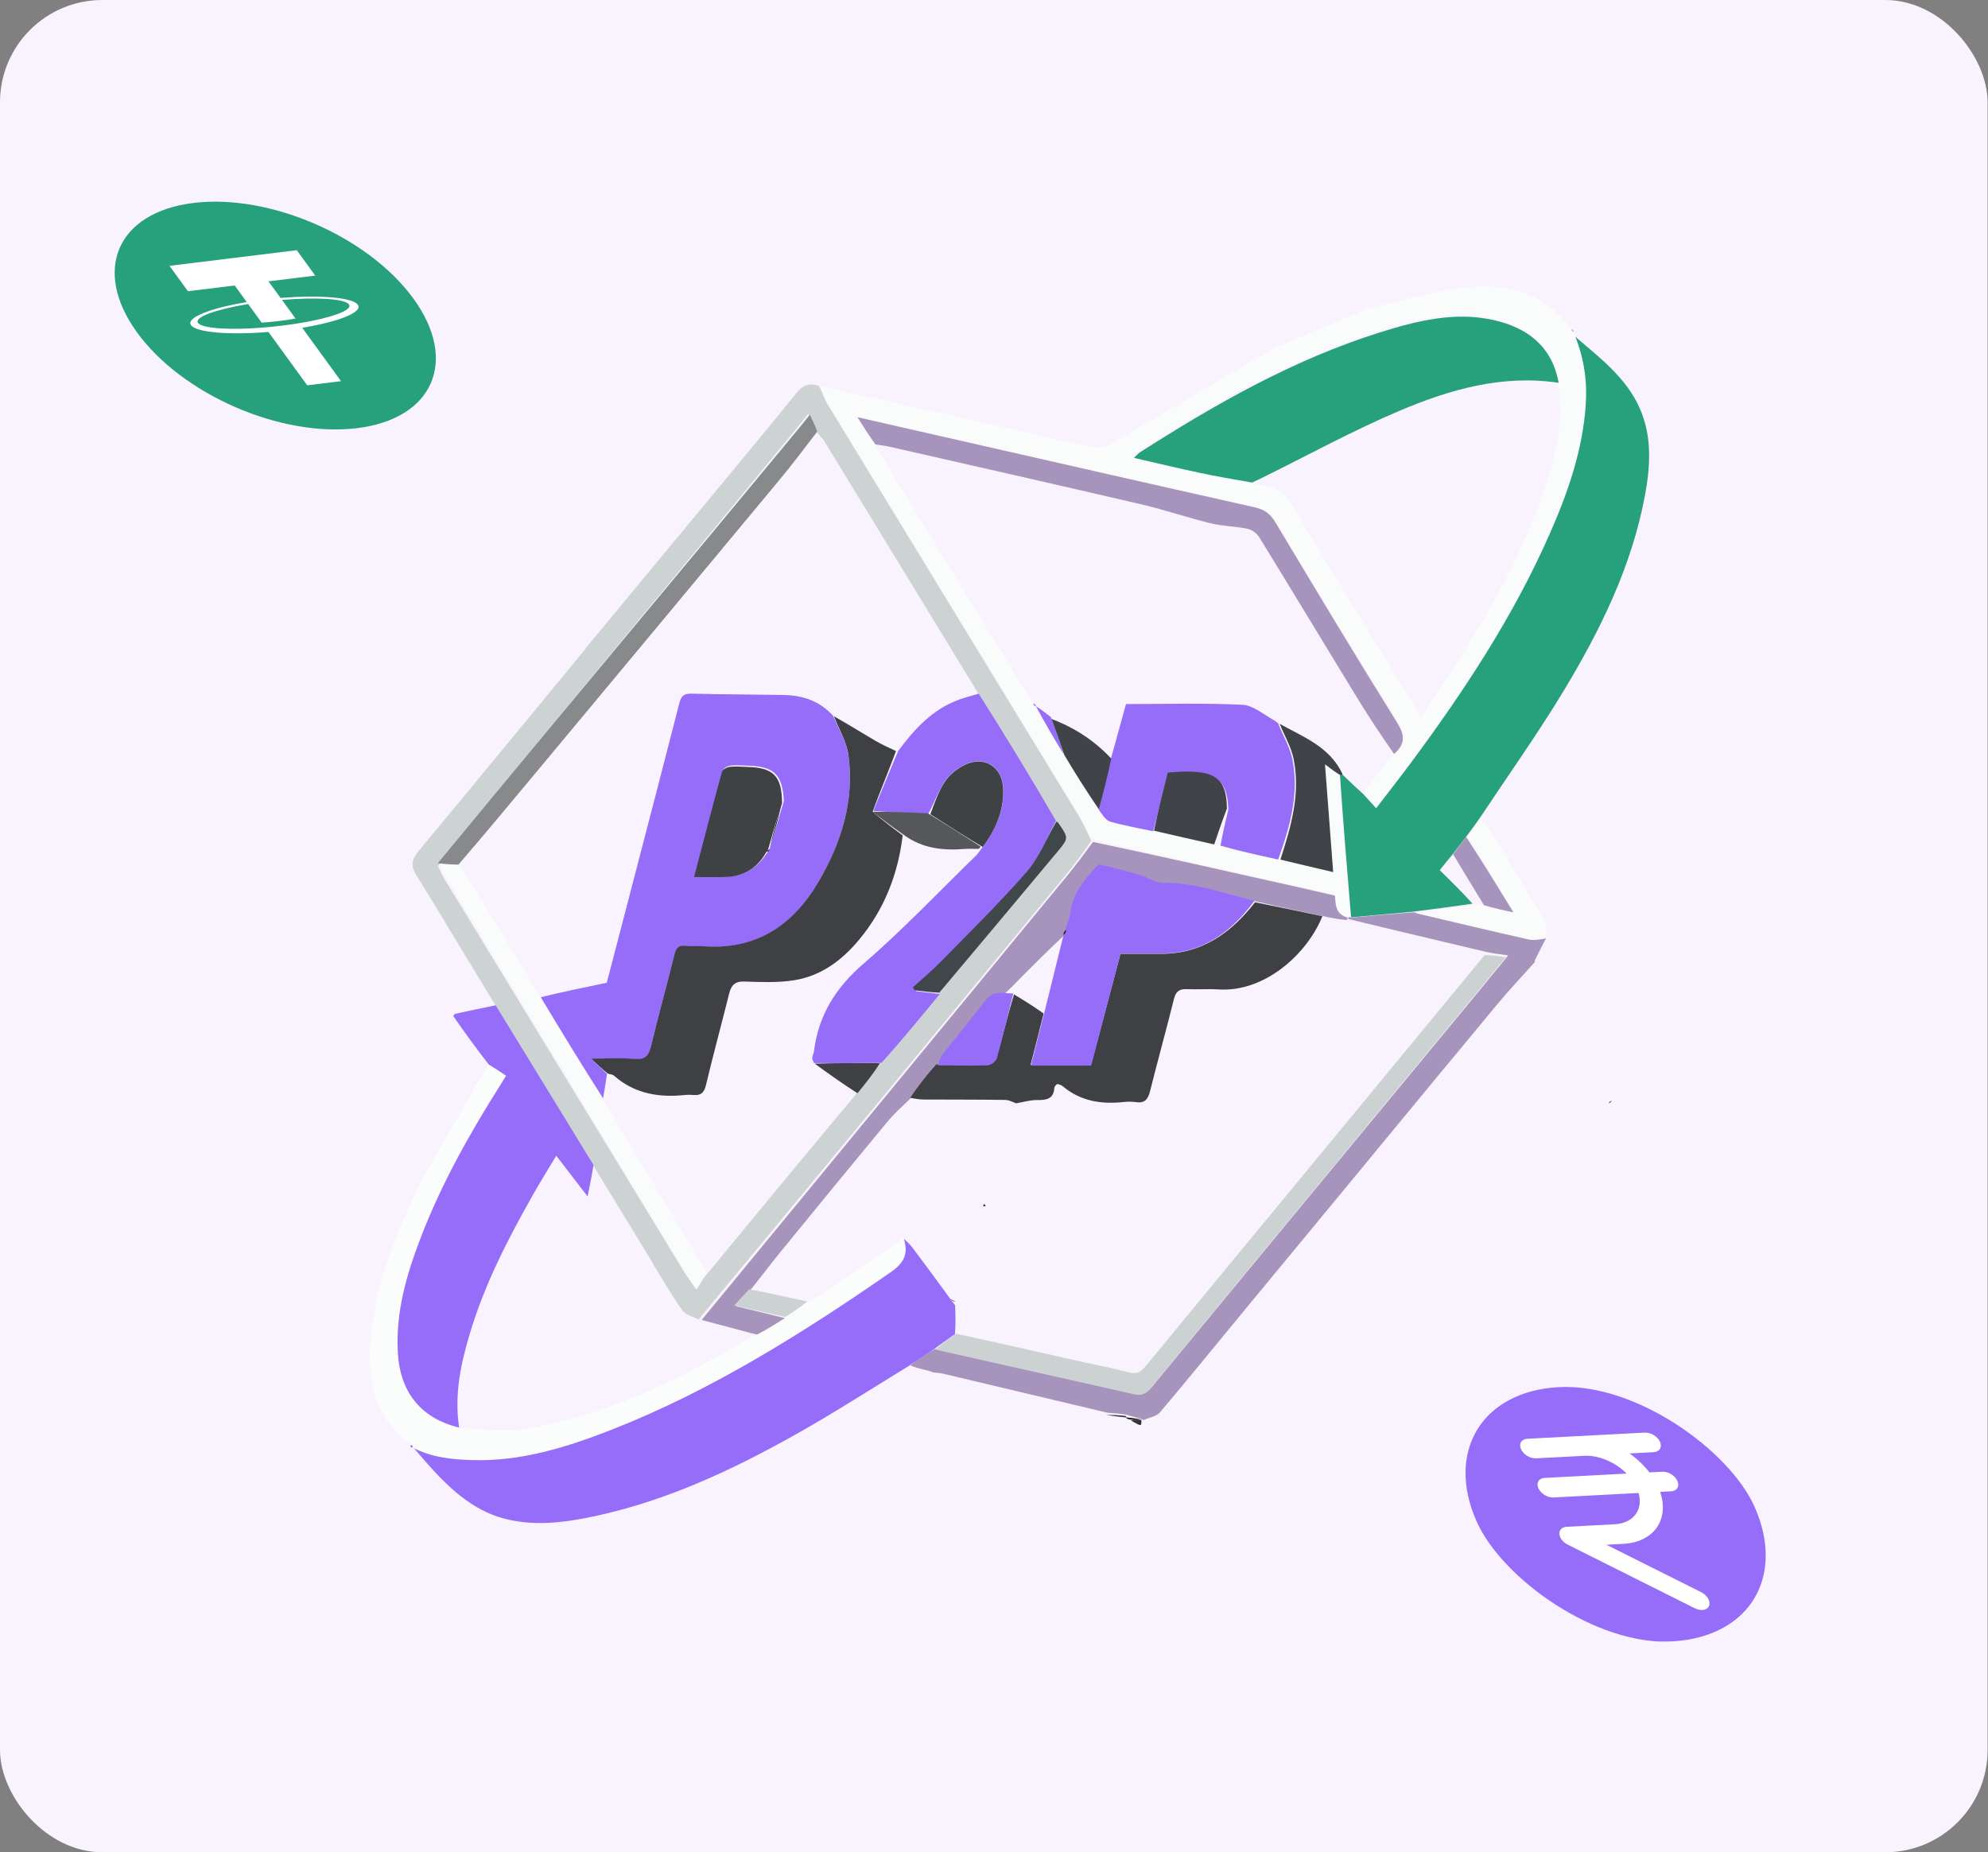 <svg width="791" height="737" viewBox="0 0 791 737" fill="none" xmlns="http://www.w3.org/2000/svg">
<rect x="0" y="0" width="791" height="737" fill="#808080" stroke="none"/>
<rect width="790.845" height="737" rx="40.718" fill="#F9F3FF"/>
<path d="M505.75 139.039C517.201 134.209 528.652 129.38 540.657 124.312C541.911 123.701 542.609 123.327 543.308 122.954C554.986 120.258 566.565 116.939 578.372 115.041C590.187 113.143 602.275 113.402 613.063 119.553C617.53 122.1 621.028 126.34 625.049 130.396C625.452 131.42 625.773 131.858 626.093 132.295C626.093 132.295 626.015 132.281 626.042 132.538C626.379 132.934 626.689 133.074 626.999 133.214C626.999 133.214 626.936 133.232 626.852 133.559C630.425 142.542 631.659 151.536 630.995 160.906C629.716 178.941 623.879 195.686 616.688 212.029C602.141 245.092 582.387 275.027 560.927 303.915C556.603 309.736 552.113 315.434 547.452 321.511C545.387 319.252 543.82 317.537 542.504 315.587C546.693 310.027 550.631 304.701 554.873 299.269C559.413 295.289 559.169 291.804 556.015 286.78C539.58 260.598 523.595 234.132 507.638 207.654C505.624 204.311 503.324 202.551 499.494 201.698C457.875 192.43 416.296 182.984 374.706 173.584C363.834 171.127 352.964 168.661 341.228 166.003C343.83 170.111 345.91 173.394 348.148 177.036C356.311 190.544 364.278 203.718 372.328 216.84C385.177 237.785 398.08 258.696 411.002 279.863C411.306 280.265 411.57 280.426 411.8 280.585C411.767 280.585 411.784 280.52 411.772 280.859C415.568 287.403 419.377 293.608 423.348 300.059C427.85 307.403 432.189 314.501 436.691 321.933C438.354 323.682 439.632 325.865 441.392 326.37C447.042 327.988 452.871 328.986 458.982 330.365C467.29 332.271 475.246 334.037 483.504 335.923C484.236 336.052 484.665 336.059 485.371 336.282C493.278 338.158 500.91 339.818 508.882 341.621C516.019 343.338 522.816 344.911 530.112 346.599C529.035 332.54 527.987 318.865 526.821 303.641C529.584 305.704 531.185 306.898 532.773 308.5C534.329 327.611 535.897 346.314 537.197 365C536.577 364.925 536.224 364.867 535.653 364.569C530.883 363.255 531.102 359.362 530.728 355.895C525.505 354.698 520.504 353.528 515.492 352.406C488.439 346.35 461.384 340.306 434.307 333.904C432.52 330.285 430.903 326.929 428.971 323.766C395.773 269.44 362.527 215.145 329.348 160.808C328.002 158.603 327.214 156.058 326.167 153.672C345.336 157.922 364.514 162.129 383.67 166.433C400.854 170.294 417.993 174.357 435.21 178.057C437.252 178.496 439.974 177.74 441.861 176.644C462.461 164.68 482.957 152.538 503.949 140.161C504.862 139.598 505.306 139.318 505.75 139.039ZM619.774 151.345C617.102 136.911 606.993 129.669 593.911 126.712C578.367 123.199 563.127 127.013 548.313 131.692C513.933 142.549 482.925 160.234 452.767 179.555C452.177 179.933 451.72 180.519 450.484 181.685C459.741 183.806 468.181 185.841 476.669 187.652C483.506 189.11 490.402 190.296 497.627 192.221C499.612 192.652 501.578 193.239 503.586 193.482C508.456 194.071 511.44 196.588 514.011 200.902C527.674 223.828 541.707 246.533 555.621 269.309C558.752 274.434 561.919 279.537 565.25 284.943C565.912 284.143 566.237 283.803 566.501 283.421C568.01 281.239 569.524 279.06 571.001 276.857C588.845 250.233 605.349 222.884 615.276 192.161C619.468 179.188 622.513 165.946 619.774 151.345Z" fill="#FAFBFB"/>
<path d="M542.365 315.909C543.93 317.621 545.494 319.332 547.555 321.586C552.207 315.522 556.688 309.836 561.004 304.027C582.422 275.2 602.139 245.328 616.659 212.334C623.835 196.026 629.662 179.316 630.937 161.319C631.6 151.968 630.369 142.994 626.817 134C636.517 142.344 647.108 150.281 652.489 162.574C657.368 173.719 656.677 185.466 654.516 197.092C649.283 225.247 636.849 250.55 622.242 274.759C612.026 291.693 600.513 307.848 589.243 324.83C587.167 327.774 585.427 330.238 583.406 332.884C581.485 335.291 579.846 337.515 577.962 339.951C576.179 342.072 574.641 343.982 572.84 346.217C577.454 350.742 581.87 355.072 585.902 359.573C577.755 360.761 569.993 361.78 561.798 362.794C553.44 363.526 545.513 364.263 537.587 365C536.022 346.337 534.457 327.673 533.167 308.478C533.635 307.944 533.828 307.941 534.163 308.218C536.992 310.967 539.678 313.438 542.365 315.909Z" fill="#26A17B"/>
<path d="M537.858 365.076C546.066 364.354 554.006 363.615 562.745 363C578.606 366.568 593.656 370.069 608.745 373.39C610.784 373.838 613.021 373.383 615.167 373.346C613.75 376.038 612.334 378.729 610.783 381.93C610.649 382.439 610.626 382.862 610.626 382.862C605.674 388.409 600.553 393.816 595.8 399.529C578.52 420.296 561.363 441.166 544.159 461.997C527.154 482.587 510.14 503.171 493.145 523.769C482.61 536.536 472.18 549.392 461.482 562.02C460.169 563.57 457.487 563.962 455.07 564.96C454.701 565.029 454.734 565.035 454.528 564.76C452.261 564.011 450.199 563.536 447.887 562.835C445.295 562.441 442.951 562.274 440.608 562.106C418.775 556.914 396.943 551.716 375.106 546.544C374.049 546.294 372.939 546.265 371.455 546.095C370.605 545.835 370.156 545.614 369.446 545.39C366.897 544.826 364.607 544.267 362.167 543.299C365.24 540.792 368.464 538.696 372.067 536.736C398.816 542.759 425.191 548.613 451.541 554.579C454.596 555.271 456.333 554.262 458.255 551.932C501.184 499.87 544.202 447.88 587.197 395.872C591.329 390.873 595.419 385.84 600.088 380.141C596.678 379.686 594.232 379.359 591.529 378.811C572.997 374.366 554.722 370.142 536.465 365.659C536.499 365.229 536.515 365.057 536.532 364.885C536.884 364.943 537.237 365.001 537.858 365.076Z" fill="#A694BD"/>
<path d="M614.708 373.481C612.472 373.803 610.258 374.264 608.242 373.81C593.315 370.449 578.428 366.907 563.167 363.302C570.497 362.149 578.188 361.116 586.593 359.929C588.4 359.995 589.494 360.214 590.892 360.573C594.594 361.429 597.993 362.145 602.454 363.086C595.947 352.32 590.007 342.493 584.067 332.665C585.791 330.167 587.515 327.668 589.489 325C598.111 338.775 606.577 352.662 614.73 366.739C615.661 368.347 614.834 371.018 614.708 373.481Z" fill="#FAFBFB"/>
<path d="M440.167 563.014C442.477 562.961 445.039 563.052 447.881 563.407C448.169 563.762 448.177 563.855 448.162 563.96C448.14 563.973 448.096 564 448.096 564C445.537 563.72 442.978 563.44 440.167 563.014Z" fill="#353537"/>
<path d="M454.144 565C454.19 567.599 454.135 567.609 450.266 565.354C450.084 565.069 450.138 564.998 450.541 565.005C452.018 565.016 453.092 565.02 454.167 565.024C454.167 565.024 454.132 565.017 454.144 565Z" fill="#353537"/>
<path d="M450.112 565C449.53 564.863 448.966 564.694 448.256 564.295C448.11 564.065 448.138 564.015 448.373 564C449.128 564.29 449.647 564.596 450.167 564.902C450.167 564.902 450.131 564.968 450.112 565Z" fill="#353537"/>
<path d="M626.167 132C625.74 131.876 625.436 131.546 625.167 131C625.564 131.121 625.927 131.457 626.167 132Z" fill="#966DF9"/>
<path d="M641.141 438C641.265 438.238 640.942 438.563 640.191 439C640.073 438.77 640.383 438.429 641.141 438Z" fill="#353537"/>
<path d="M371.368 537.005C368.153 539.087 364.939 541.169 361.554 543.512C346.225 552.934 331.303 562.513 315.854 571.161C291.244 584.937 265.753 596.836 237.969 602.983C224.632 605.934 211.05 607.774 197.8 603.394C191.95 601.46 186.321 597.88 181.565 593.896C175.155 588.528 169.685 582.049 164.167 575.587C171.874 579.31 179.977 580.127 188.21 580.364C207.639 580.924 225.781 575.327 243.543 568.446C283.465 552.98 319.415 530.476 354.396 506.217C359.587 502.617 361.544 499.038 359.642 493C360.898 493.991 362.097 495.156 363.09 496.475C368.183 503.244 373.224 510.053 378.335 517.122C378.891 517.934 379.396 518.47 380.03 519.358C380.201 523.385 380.243 527.062 379.972 530.836C376.896 532.957 374.132 534.981 371.368 537.005Z" fill="#966DF9"/>
<path d="M359.363 492.758C361.42 498.623 359.461 502.246 354.265 505.891C319.248 530.452 283.261 553.236 243.298 568.894C225.518 575.861 207.357 581.527 187.909 580.961C179.667 580.721 171.555 579.893 163.849 575.796C163.502 575.933 163.458 576.011 163.755 575.879C164.014 575.549 163.975 575.351 163.937 575.153C147.562 563.285 145.65 546.307 147.98 528.133C150.577 507.874 158.377 489.273 167.316 470.461C176.541 454.263 185.491 438.616 194.773 423C197.264 424.503 199.424 425.975 201.641 427.486C200.781 428.887 199.974 430.229 199.142 431.554C187.048 450.803 176.012 470.62 167.864 491.927C162.181 506.787 157.788 521.94 158.741 538.165C159.663 553.837 168.051 564.294 183.416 568.358C191.72 568.65 199.807 569.94 207.526 568.77C241.573 563.608 271.642 548.137 301.208 530.804C304.954 528.57 308.394 526.358 312.147 524.117C315.322 522.051 318.184 520.014 321.392 517.928C324.013 516.562 326.379 515.381 328.549 513.905C338.85 506.9 349.097 499.815 359.363 492.758Z" fill="#FAFDFC"/>
<path d="M163.901 575C164.206 575.328 164.24 575.57 164.047 576C163.603 575.933 163.385 575.678 163.167 575.423C163.321 575.253 163.475 575.083 163.901 575Z" fill="#966DF9"/>
<path d="M325.882 153.564C327.204 156.186 327.99 158.734 329.335 160.94C362.481 215.332 395.695 269.683 428.859 324.064C430.79 327.23 432.406 330.59 434.167 334.535C430.716 339.631 427.365 344.131 423.802 348.456C375.322 407.3 326.814 466.12 277.951 525C275.495 523.827 272.715 523.088 271.432 521.283C267.324 515.504 263.771 509.33 259.943 503.068C259.624 502.417 259.368 502.007 258.975 501.285C251.209 488.539 243.579 476.106 235.852 463.447C222.844 442.14 209.932 421.057 196.914 399.665C193.672 394.288 190.537 389.22 187.395 383.954C187.337 383.467 187.172 383.276 186.893 383.185C179.852 371.552 172.934 359.842 165.698 348.333C163.378 344.644 163.745 342.012 166.456 338.748C185.928 315.304 205.254 291.738 225.027 267.832C227.509 264.828 229.592 262.204 231.912 259.426C232.575 258.66 232.999 258.049 233.424 257.438C252.103 234.887 270.792 212.345 289.455 189.781C298.592 178.734 307.76 167.711 316.742 156.538C319.194 153.488 321.837 152.15 325.882 153.564ZM174.303 344.583C175.036 346.129 175.636 347.756 176.522 349.209C208.387 401.489 240.273 453.755 272.18 506.01C273.496 508.165 275.031 510.187 276.997 513.047C278.743 510.261 279.944 508.343 281.796 506.343C301.356 482.619 320.915 458.894 341.022 434.846C344.129 430.882 347.235 426.918 350.865 422.689C358.346 413.597 365.827 404.506 373.783 395.045C389.195 376.394 404.608 357.743 420.017 339.089C424.599 333.543 424.594 333.538 420.439 327.455C420.265 327.2 420.024 326.99 419.565 326.108C409.411 309.475 399.258 292.841 389.014 275.558C368.687 242.217 348.372 208.869 327.988 175.563C327.104 174.118 325.579 173.066 324.538 171.145C323.731 169.421 322.923 167.697 321.534 164.731C319.738 166.989 318.702 168.328 317.629 169.635C306.627 183.025 295.635 196.425 284.61 209.796C261.661 237.626 238.675 265.427 215.739 293.268C201.844 310.134 188.014 327.052 174.303 344.583Z" fill="#CDD3D3"/>
<path d="M620.167 152.319C597.739 148.938 576.757 154.995 556.634 163.541C538.24 171.353 520.636 181.016 502.684 189.865C501.301 190.547 499.923 191.241 498.207 192C491.015 190.768 484.131 189.585 477.306 188.131C468.833 186.326 460.408 184.297 451.167 182.182C452.401 181.019 452.857 180.435 453.446 180.058C483.551 160.792 514.504 143.158 548.824 132.332C563.612 127.667 578.824 123.863 594.341 127.367C607.4 130.315 617.491 137.536 620.167 152.319Z" fill="#26A17B"/>
<path d="M442.032 301.821C444.09 294.364 446.148 286.908 448.017 280.138C463.72 280.138 479.08 279.681 494.382 280.43C498.699 280.641 502.844 284.381 507.414 286.888C508.03 287.441 508.301 287.608 508.572 287.775C508.572 287.775 508.575 287.744 508.646 288.062C510.591 292.909 513.234 297.28 514.197 301.996C517.032 315.886 513.196 329.045 508.577 342C500.976 340.342 493.375 338.684 485.618 336.485C486.522 331.45 487.582 326.957 488.735 322.08C488.353 309.312 483.084 306.239 464.733 307.898C462.801 315.432 460.836 323.095 458.87 330.757C453.134 329.521 447.329 328.524 441.702 326.907C439.949 326.404 438.676 324.222 437.167 322.139C438.777 314.92 440.404 308.37 442.032 301.821Z" fill="#966DF9"/>
<path d="M279.167 525.207C327.621 466.335 376.082 407.468 424.514 348.578C428.074 344.249 431.422 339.745 434.892 335C461.917 340.736 488.919 346.791 515.918 352.858C520.92 353.982 525.912 355.154 531.124 356.353C531.498 359.826 531.279 363.726 536.04 365.043C536.241 365.456 536.225 365.628 535.828 366.075C532.59 365.805 529.734 365.26 526.548 364.546C517.415 362.573 508.613 360.768 499.636 358.644C487.51 355.785 475.953 351.338 463.413 351.582C460.388 351.641 457.374 349.329 454.262 348.434C448.93 346.9 443.538 345.563 438.129 344.329C437.579 344.204 436.641 345.264 436.051 345.925C431.58 350.93 427.315 356.014 426.458 363.116C426.164 365.556 425.125 367.906 424.236 370.483C423.916 371.181 423.786 371.693 423.666 372.173C423.676 372.142 423.732 372.177 423.397 372.157C417.725 377.466 412.372 382.778 407.057 388.128C404.7 390.501 402.419 392.951 399.728 395.439C396.257 395.017 394.221 396.381 392.311 398.812C386.838 405.779 381.08 412.52 375.526 419.425C374.523 420.672 373.956 422.273 372.898 423.869C369.294 428.332 365.978 432.637 362.343 437.004C358.921 440.274 355.593 443.294 352.754 446.722C338.426 464.024 324.198 481.41 309.996 498.817C306.208 503.46 302.637 508.282 298.672 513.158C296.69 515.269 295.002 517.244 292.871 519.738C299.781 521.417 306.033 522.936 312.285 524.454C308.844 526.658 305.403 528.862 301.264 531C299.523 530.647 298.481 530.355 297.435 530.076C291.346 528.451 285.256 526.83 279.167 525.207Z" fill="#A694BD"/>
<path d="M554.702 300C549.746 292.891 544.95 285.762 540.468 278.44C527.279 256.891 514.252 235.242 501.018 213.721C500.086 212.206 498.119 210.771 496.403 210.413C491.516 209.393 486.41 209.366 481.573 208.189C472.454 205.969 463.542 202.878 454.406 200.747C420.79 192.907 387.119 185.307 353.463 177.642C351.943 177.296 350.368 177.198 348.372 176.859C345.846 173.432 343.767 170.13 341.167 166C352.897 168.673 363.761 171.152 374.627 173.623C416.196 183.075 457.754 192.573 499.352 201.892C503.18 202.749 505.478 204.519 507.492 207.881C523.441 234.504 539.417 261.116 555.844 287.442C558.997 292.494 559.24 295.998 554.702 300Z" fill="#A694BD"/>
<path d="M509.45 342.032C513.702 328.945 517.513 315.798 514.696 301.92C513.74 297.209 511.115 292.842 509.167 288C518.339 293.183 528.966 296.938 534.167 307.978C534.003 308.312 533.811 308.315 533.359 308.442C531.515 307.374 529.932 306.182 527.198 304.124C528.352 319.319 529.388 332.968 530.454 347C523.236 345.315 516.511 343.746 509.45 342.032Z" fill="#404347"/>
<path d="M459.167 330.539C460.77 322.693 462.722 314.989 464.641 307.415C482.864 305.746 488.096 308.836 488.167 321.76C486.218 326.823 484.668 331.412 483.119 336C475.251 334.227 467.383 332.454 459.167 330.539Z" fill="#404347"/>
<path d="M442.167 301.856C440.754 308.564 439.063 315.114 437.22 322C432.578 315.244 428.088 308.152 423.472 300.385C421.619 295.14 419.893 290.57 418.167 286C427.357 289.429 435.352 294.539 442.167 301.856Z" fill="#404347"/>
<path d="M418.145 285.331C420.003 290.175 421.605 294.866 423.167 300C419.47 294.077 415.812 287.712 412.167 281C414.082 282.161 415.986 283.67 418.145 285.331Z" fill="#966DF9"/>
<path d="M411.167 280.061C411.493 279.865 411.865 280.138 412.167 280.934C411.802 281.148 411.507 280.838 411.167 280.061Z" fill="#966DF9"/>
<path d="M583.358 333C589.624 342.568 595.61 352.319 602.167 363C597.672 362.067 594.247 361.355 590.443 360.144C586.099 353.062 582.133 346.479 578.167 339.896C579.804 337.659 581.441 335.421 583.358 333Z" fill="#A694BD"/>
<path d="M380.38 530.665C397.21 534.315 413.725 538.075 430.248 541.806C436.466 543.209 442.755 544.339 448.902 545.998C451.904 546.808 453.664 546.24 455.64 543.833C479.148 515.195 502.774 486.654 526.356 458.076C547.754 432.143 569.136 406.196 590.714 380C593.337 380.07 595.772 380.396 599.167 380.85C594.519 386.532 590.447 391.551 586.333 396.535C543.531 448.394 500.706 500.234 457.968 552.147C456.056 554.47 454.326 555.476 451.285 554.786C425.053 548.837 398.795 543 372.167 536.994C374.549 534.826 377.309 532.795 380.38 530.665Z" fill="#CCD2D2"/>
<path d="M451.185 564.998C450.147 564.815 449.461 564.636 448.485 564.453C448.187 564.349 448.18 564.249 448.167 564C450.098 564.129 452.036 564.407 454.167 564.847C453.419 565.006 452.478 565.004 451.185 564.998Z" fill="#1B1B1B"/>
<path d="M378.167 517C378.817 517.157 379.53 517.487 380.167 518C379.47 517.846 378.85 517.509 378.167 517Z" fill="#38393A"/>
<path d="M236.167 463.578C235.527 467.46 234.791 471.116 233.799 476.047C229.487 470.452 225.627 465.442 221.319 459.851C217.973 465.458 214.859 470.449 211.966 475.566C202.072 493.062 192.869 510.893 187.06 530.237C183.403 542.414 180.665 554.754 182.685 568C167.643 564.462 159.223 554.034 158.298 538.406C157.34 522.226 161.751 507.116 167.456 492.298C175.635 471.05 186.714 451.289 198.856 432.094C199.692 430.772 200.501 429.434 201.364 428.037C199.139 426.53 196.971 425.063 194.469 423.564C189.557 417.252 184.977 410.971 180.381 404.338C180.478 403.855 180.59 403.724 181.231 403.373C186.915 402.103 192.071 401.051 197.226 400C210.174 421.118 223.122 442.235 236.167 463.578Z" fill="#966DF9"/>
<path d="M298.115 513C305.883 514.474 313.35 516.082 321.167 517.858C318.582 520.009 315.647 521.991 312.392 524C305.661 522.545 299.251 521.062 292.167 519.424C294.352 516.989 296.083 515.061 298.115 513Z" fill="#CCD2D2"/>
<path d="M323.92 422.994C323.65 422.333 323.144 421.663 323.168 421.012C323.2 420.1 323.75 419.217 323.865 418.295C325.666 403.823 332.624 392.856 343.807 383.233C359.451 369.77 373.689 354.666 388.518 340.254C388.962 339.822 389.295 339.275 389.978 338.381C390.428 337.705 390.58 337.428 391.002 336.981C396.367 329.974 399.494 322.42 399.205 313.759C398.922 305.233 391.938 300.581 384.194 304.112C381.068 305.537 377.926 307.966 376.013 310.775C373.333 314.707 371.794 319.422 369.388 323.753C361.835 323.482 354.66 323.26 347.481 322.669C350.779 314.462 354.081 306.625 357.384 298.788C363.846 290.095 371.024 282.238 381.539 278.391C384 277.491 386.556 276.849 389.414 276C399.929 292.599 410.098 309.287 420.167 326.606C416.311 333.888 413.495 341.352 408.608 347.023C397.801 359.566 386.004 371.258 374.497 383.186C371.088 386.719 367.297 389.882 363.681 393.215C363.954 393.597 364.228 393.978 364.501 394.359C367.647 394.742 370.793 395.124 373.94 395.507C366.448 404.628 358.956 413.749 350.711 422.945C341.278 423.011 332.599 423.003 323.92 422.994Z" fill="#966DF9"/>
<path d="M325.167 171.73C319.972 178.526 315.004 185.089 309.748 191.417C277.213 230.588 244.612 269.706 212.035 308.842C202.347 320.481 192.665 332.125 182.421 344C179.296 343.989 176.731 343.744 174.167 343.5C188.091 326.672 201.987 309.821 215.947 293.023C238.991 265.293 262.085 237.604 285.143 209.884C296.221 196.567 307.264 183.221 318.318 169.884C319.397 168.582 320.437 167.248 322.241 165C323.637 167.954 324.449 169.671 325.167 171.73Z" fill="#88898B"/>
<path d="M175.167 344.013C177.628 343.941 180.162 344.186 183.09 344.466C193.857 361.659 204.231 378.817 214.93 396.479C223.419 410.428 231.582 423.872 239.745 437.316C253.496 460.15 267.246 482.984 281.167 506.094C280.144 508.29 278.951 510.21 277.218 513C275.265 510.136 273.741 508.112 272.434 505.954C240.75 453.636 209.086 401.307 177.444 348.963C176.564 347.508 175.968 345.879 175.167 344.013Z" fill="#FAFBFB"/>
<path d="M373.745 395C370.334 394.804 367.164 394.424 363.993 394.044C363.718 393.664 363.442 393.285 363.167 392.906C366.811 389.593 370.631 386.448 374.066 382.936C385.662 371.078 397.55 359.456 408.44 346.987C413.364 341.349 416.202 333.929 420.213 327.015C420.652 326.942 420.895 327.152 421.071 327.406C425.265 333.472 425.269 333.478 420.645 339.009C405.094 357.613 389.539 376.214 373.745 395Z" fill="#40474A"/>
<path d="M324.167 423.219C332.557 422.965 341.12 422.973 350.167 423.039C347.582 427.011 344.512 430.925 341.173 435C335.381 431.267 329.86 427.374 324.167 423.219Z" fill="#3F4144"/>
<path d="M526.167 364.552C519.983 379.826 503.066 394.86 484.891 393.686C480.682 393.414 476.435 393.781 472.218 393.577C469.161 393.43 467.823 394.55 467.077 397.562C464.051 409.774 460.657 421.894 457.607 434.1C456.808 437.299 455.57 439.077 451.968 438.527C450.286 438.271 448.515 438.329 446.813 438.508C437.949 439.438 429.743 438.055 422.73 432.111C422.285 431.733 421.633 431.591 421.065 431.37C420.94 431.321 420.764 431.403 420.394 431.455C420.138 431.834 419.538 432.319 419.505 432.839C419.223 437.318 416.388 437.75 412.673 437.696C409.917 437.656 407.147 438.523 404.302 439C403.181 438.633 401.572 437.67 399.95 437.646C389.153 437.487 378.353 437.546 367.554 437.486C365.854 437.477 364.155 437.218 362.167 436.808C365.201 432.26 368.525 427.98 372.565 423.493C379.811 423.346 386.346 423.557 392.866 423.336C394.163 423.292 396.194 421.82 396.541 420.621C398.942 412.322 400.987 403.922 403.448 395.665C407.588 398.158 411.425 400.539 415.254 403.277C413.56 410.143 411.875 416.655 410.055 423.688C418.553 423.688 426.184 423.688 434.099 423.688C437.998 408.998 441.925 394.201 445.823 379.516C451.685 379.516 456.992 379.527 462.299 379.514C478.455 379.472 489.933 371.063 499.364 359C508.188 360.795 517.012 362.589 526.167 364.552Z" fill="#3E4044"/>
<path d="M499.167 358.379C489.924 370.876 478.464 379.366 462.333 379.407C457.033 379.421 451.734 379.41 445.881 379.41C441.989 394.234 438.068 409.17 434.174 424C426.272 424 418.652 424 410.167 424C411.984 416.9 413.667 410.327 415.49 403.051C418.15 392.22 420.67 382.091 423.19 371.963C423.19 371.963 423.134 371.928 423.371 371.825C423.7 371.173 423.793 370.624 423.885 370.076C424.585 367.676 425.624 365.318 425.919 362.868C426.776 355.739 431.046 350.636 435.521 345.611C436.111 344.948 437.05 343.884 437.6 344.01C443.014 345.248 448.412 346.59 453.749 348.13C456.864 349.029 459.881 351.349 462.909 351.29C475.461 351.045 487.029 355.51 499.167 358.379Z" fill="#966DF9"/>
<path d="M403.167 395.316C401.028 403.925 399.003 412.567 396.625 421.104C396.281 422.337 394.27 423.851 392.986 423.897C386.528 424.124 380.056 423.907 373.167 423.896C373.508 422.476 374.071 420.838 375.067 419.562C380.581 412.499 386.297 405.602 391.731 398.476C393.627 395.989 395.648 394.594 399.462 395.105C401.192 395.178 402.179 395.247 403.167 395.316Z" fill="#966DF9"/>
<path d="M424.077 370C424.315 370.453 424.091 371.142 423.269 372C422.986 371.525 423.301 370.88 424.077 370Z" fill="#1C1D1D"/>
<path d="M392.167 479.862C391.796 480.049 391.482 480.006 391.167 479.963C391.274 479.642 391.381 479.321 391.488 479C391.733 479.211 391.978 479.422 392.167 479.862Z" fill="#38393A"/>
<path d="M239.959 437C231.605 423.934 223.417 410.521 215.167 396.789C223.536 394.726 231.966 392.981 241.431 391.021C244.563 379.003 248.093 365.487 251.609 351.967C257.879 327.852 264.184 303.746 270.349 279.605C271.057 276.833 272.248 275.935 275.087 276.004C287.213 276.298 299.345 276.316 311.473 276.517C319.022 276.642 325.901 278.588 331.569 284.92C333.875 290.452 336.876 295.343 337.572 300.544C340.01 318.757 334.739 335.501 325.635 351.012C315.458 368.352 300.791 378.189 279.921 376.603C277.598 376.426 275.221 376.764 272.928 376.442C269.859 376.012 268.974 377.464 268.306 380.167C265.315 392.271 261.97 404.288 259.047 416.408C258.133 420.198 256.75 421.823 252.533 421.448C246.894 420.946 241.178 421.324 235.196 421.324C237.42 423.419 239.468 425.348 241.516 427.276C241.052 430.402 240.587 433.527 239.959 437ZM305.858 338.15C305.858 338.15 305.819 338.109 306.295 337.676C308.07 331.599 309.846 325.523 311.886 318.751C311.367 308.233 308.02 304.928 297.588 304.651C295.258 304.589 292.902 304.357 290.608 304.63C289.506 304.762 287.83 305.699 287.588 306.592C283.848 320.387 280.301 334.235 276.515 348.819C281.068 348.819 285.075 348.919 289.075 348.797C296.137 348.583 301.472 345.37 305.427 338.999C305.552 338.716 305.676 338.432 305.858 338.15Z" fill="#966DF9"/>
<path d="M241.823 427.185C239.441 425.236 237.392 423.307 235.167 421.212C241.152 421.212 246.87 420.834 252.511 421.336C256.73 421.711 258.113 420.086 259.028 416.296C261.952 404.177 265.298 392.161 268.291 380.058C268.959 377.355 269.844 375.903 272.915 376.334C275.209 376.655 277.586 376.317 279.91 376.494C300.789 378.08 315.462 368.244 325.644 350.905C334.751 335.395 340.025 318.652 337.586 300.441C336.89 295.24 333.887 290.349 331.823 285C337.233 288.05 342.726 291.479 348.308 294.755C350.828 296.235 353.525 297.411 356.507 298.835C353.586 306.748 350.3 314.551 347.2 322.974C351.313 326.531 355.24 329.469 359.167 332.408C357.298 347.785 351.928 361.67 341.994 373.699C335.121 382.021 326.805 388.262 316.107 390.011C309.569 391.08 302.754 390.743 296.078 390.549C292.264 390.437 290.909 392.146 290.088 395.454C287.081 407.56 283.786 419.595 280.897 431.729C280.158 434.833 278.8 435.988 275.812 435.687C274.731 435.578 273.621 435.568 272.542 435.682C262.132 436.787 252.474 435.196 244.3 427.998C243.767 427.528 242.88 427.461 241.823 427.185Z" fill="#3E4044"/>
<path d="M359.508 332.123C355.23 329.144 351.29 326.199 347.167 323.003C354.148 322.972 361.312 323.194 369.167 323.604C376.628 328.14 383.397 332.486 390.167 336.833C390.015 337.109 389.863 337.384 389.484 337.751C387.541 337.812 385.815 337.636 384.115 337.776C375.416 338.491 367.085 337.719 359.508 332.123Z" fill="#55575A"/>
<path d="M390.985 337C383.971 332.821 377.224 328.473 370.167 323.984C371.872 319.471 373.404 314.765 376.07 310.839C377.974 308.036 381.1 305.611 384.211 304.188C391.917 300.663 398.866 305.307 399.149 313.818C399.435 322.464 396.324 330.005 390.985 337Z" fill="#3E4245"/>
<path d="M304.692 339.4C301.172 345.541 295.826 348.727 288.751 348.94C284.743 349.061 280.728 348.962 276.167 348.962C279.96 334.495 283.514 320.759 287.261 307.075C287.503 306.189 289.183 305.259 290.287 305.129C292.585 304.858 294.946 305.088 297.28 305.15C307.733 305.424 311.086 308.703 311.167 319.505C308.994 326.028 307.261 332.183 305.527 338.338C305.527 338.338 305.566 338.379 305.37 338.522C304.986 338.893 304.825 339.137 304.692 339.4Z" fill="#3E4245"/>
<path d="M306.167 338C307.586 331.824 309.231 325.424 311.167 319C309.769 325.242 308.081 331.51 306.167 338Z" fill="#161C25"/>
<path d="M305.219 339C305.027 338.781 305.376 338.47 306.149 338C306.242 338.174 305.971 338.53 305.219 339Z" fill="#161C25"/>
<g clip-path="url(#clip0_1702_25152)">
<path d="M142.08 170.363C172.44 166.636 182.476 143.553 164.497 118.807C146.518 94.061 107.332 77.022 76.972 80.75C46.612 84.477 36.575 107.56 54.554 132.306C72.533 157.052 111.72 174.091 142.08 170.363Z" fill="#26A17B"/>
<path fill-rule="evenodd" clip-rule="evenodd" d="M118.943 128.619L118.939 128.613C118.577 128.682 116.699 129.016 112.352 129.55C108.882 129.976 106.378 130.192 105.495 130.264L105.501 130.272C91.795 131.434 80.447 130.762 78.799 128.494C77.151 126.225 85.746 123.108 98.75 120.981L104.13 128.385C105.039 128.328 107.628 128.141 111.084 127.717C115.231 127.208 117.208 126.813 117.576 126.737L112.198 119.335C125.881 118.183 137.205 118.858 138.849 121.12C140.497 123.389 131.924 126.5 118.943 128.619ZM111.639 118.565L106.825 111.939L125.426 109.656L118.085 99.552L67.439 105.77L74.78 115.874L93.381 113.59L98.193 120.213C83.487 122.635 73.892 126.473 76.016 129.397C78.14 132.32 91.281 133.364 106.812 132.076L122.238 153.309L135.682 151.658L120.251 130.42C134.934 128.001 144.503 124.169 142.381 121.248C140.259 118.327 127.145 117.281 111.639 118.565Z" fill="white"/>
</g>
<g clip-path="url(#clip1_1702_25152)">
<rect width="110.769" height="110.769" rx="55.384" transform="matrix(0.999 -0.052 0.407 0.914 565 554.797)" fill="white"/>
<path d="M620.309 551.899C609.37 552.472 599.997 556 593.377 562.036C586.757 568.072 583.186 576.346 583.116 585.81C583.046 595.275 586.481 605.506 592.984 615.208C599.488 624.911 608.77 633.651 619.655 640.321C630.541 646.992 642.541 651.294 654.139 652.684C665.737 654.074 676.412 652.489 684.813 648.13C693.214 643.771 698.965 636.833 701.338 628.194C703.711 619.555 702.599 609.603 698.144 599.596C692.156 586.182 680.598 573.627 666.005 564.685C651.413 555.743 634.979 551.144 620.309 551.899ZM656.283 585.859L661.431 585.589C662.559 585.53 663.824 585.883 664.947 586.571C666.07 587.259 666.959 588.226 667.418 589.258C667.878 590.29 667.87 591.304 667.398 592.075C666.925 592.847 666.025 593.314 664.897 593.373L660.541 593.601C662.37 598.944 661.883 604.026 659.177 607.85C656.47 611.675 651.738 613.969 645.907 614.282L639.163 614.636L676.693 633.424C677.292 633.706 677.856 634.074 678.35 634.506C678.844 634.938 679.258 635.425 679.569 635.938C679.88 636.451 680.08 636.98 680.158 637.492C680.236 638.005 680.19 638.491 680.023 638.921C679.856 639.352 679.571 639.718 679.185 639.999C678.8 640.279 678.321 640.468 677.778 640.553C677.235 640.639 676.639 640.619 676.025 640.496C675.411 640.373 674.792 640.149 674.204 639.838L623.784 614.6C622.864 614.139 622.047 613.48 621.449 612.717C620.85 611.953 620.5 611.123 620.446 610.341C620.392 609.56 620.638 608.866 621.149 608.357C621.66 607.848 622.41 607.549 623.296 607.502L642.441 606.498C646.021 606.31 648.956 604.948 650.708 602.662C652.46 600.376 652.911 597.318 651.979 594.05L618.097 595.826C616.969 595.885 615.704 595.531 614.581 594.843C613.458 594.155 612.569 593.189 612.11 592.156C611.65 591.124 611.658 590.111 612.131 589.339C612.604 588.567 613.503 588.101 614.632 588.041L647.226 586.333C644.982 584.068 642.202 582.201 639.208 580.947C636.214 579.694 633.129 579.107 630.311 579.254L611.166 580.257C610.038 580.317 608.773 579.963 607.65 579.275C606.527 578.587 605.638 577.621 605.179 576.588C604.719 575.556 604.726 574.543 605.199 573.771C605.672 572.999 606.572 572.533 607.7 572.473L654.5 570.021C655.628 569.962 656.893 570.315 658.016 571.003C659.138 571.691 660.027 572.658 660.487 573.69C660.947 574.722 660.939 575.735 660.466 576.507C659.993 577.279 659.094 577.746 657.965 577.805L648.35 578.309C651.43 580.484 654.131 583.055 656.283 585.859Z" fill="#966DF9"/>
</g>
<defs>
<clipPath id="clip0_1702_25152">
<rect width="110.769" height="110.769" fill="white" transform="matrix(0.993 -0.122 0.588 0.809 22 87.499)"/>
</clipPath>
<clipPath id="clip1_1702_25152">
<rect width="110.769" height="110.769" rx="55.384" transform="matrix(0.999 -0.052 0.407 0.914 565 554.797)" fill="white"/>
</clipPath>
</defs>
</svg>
